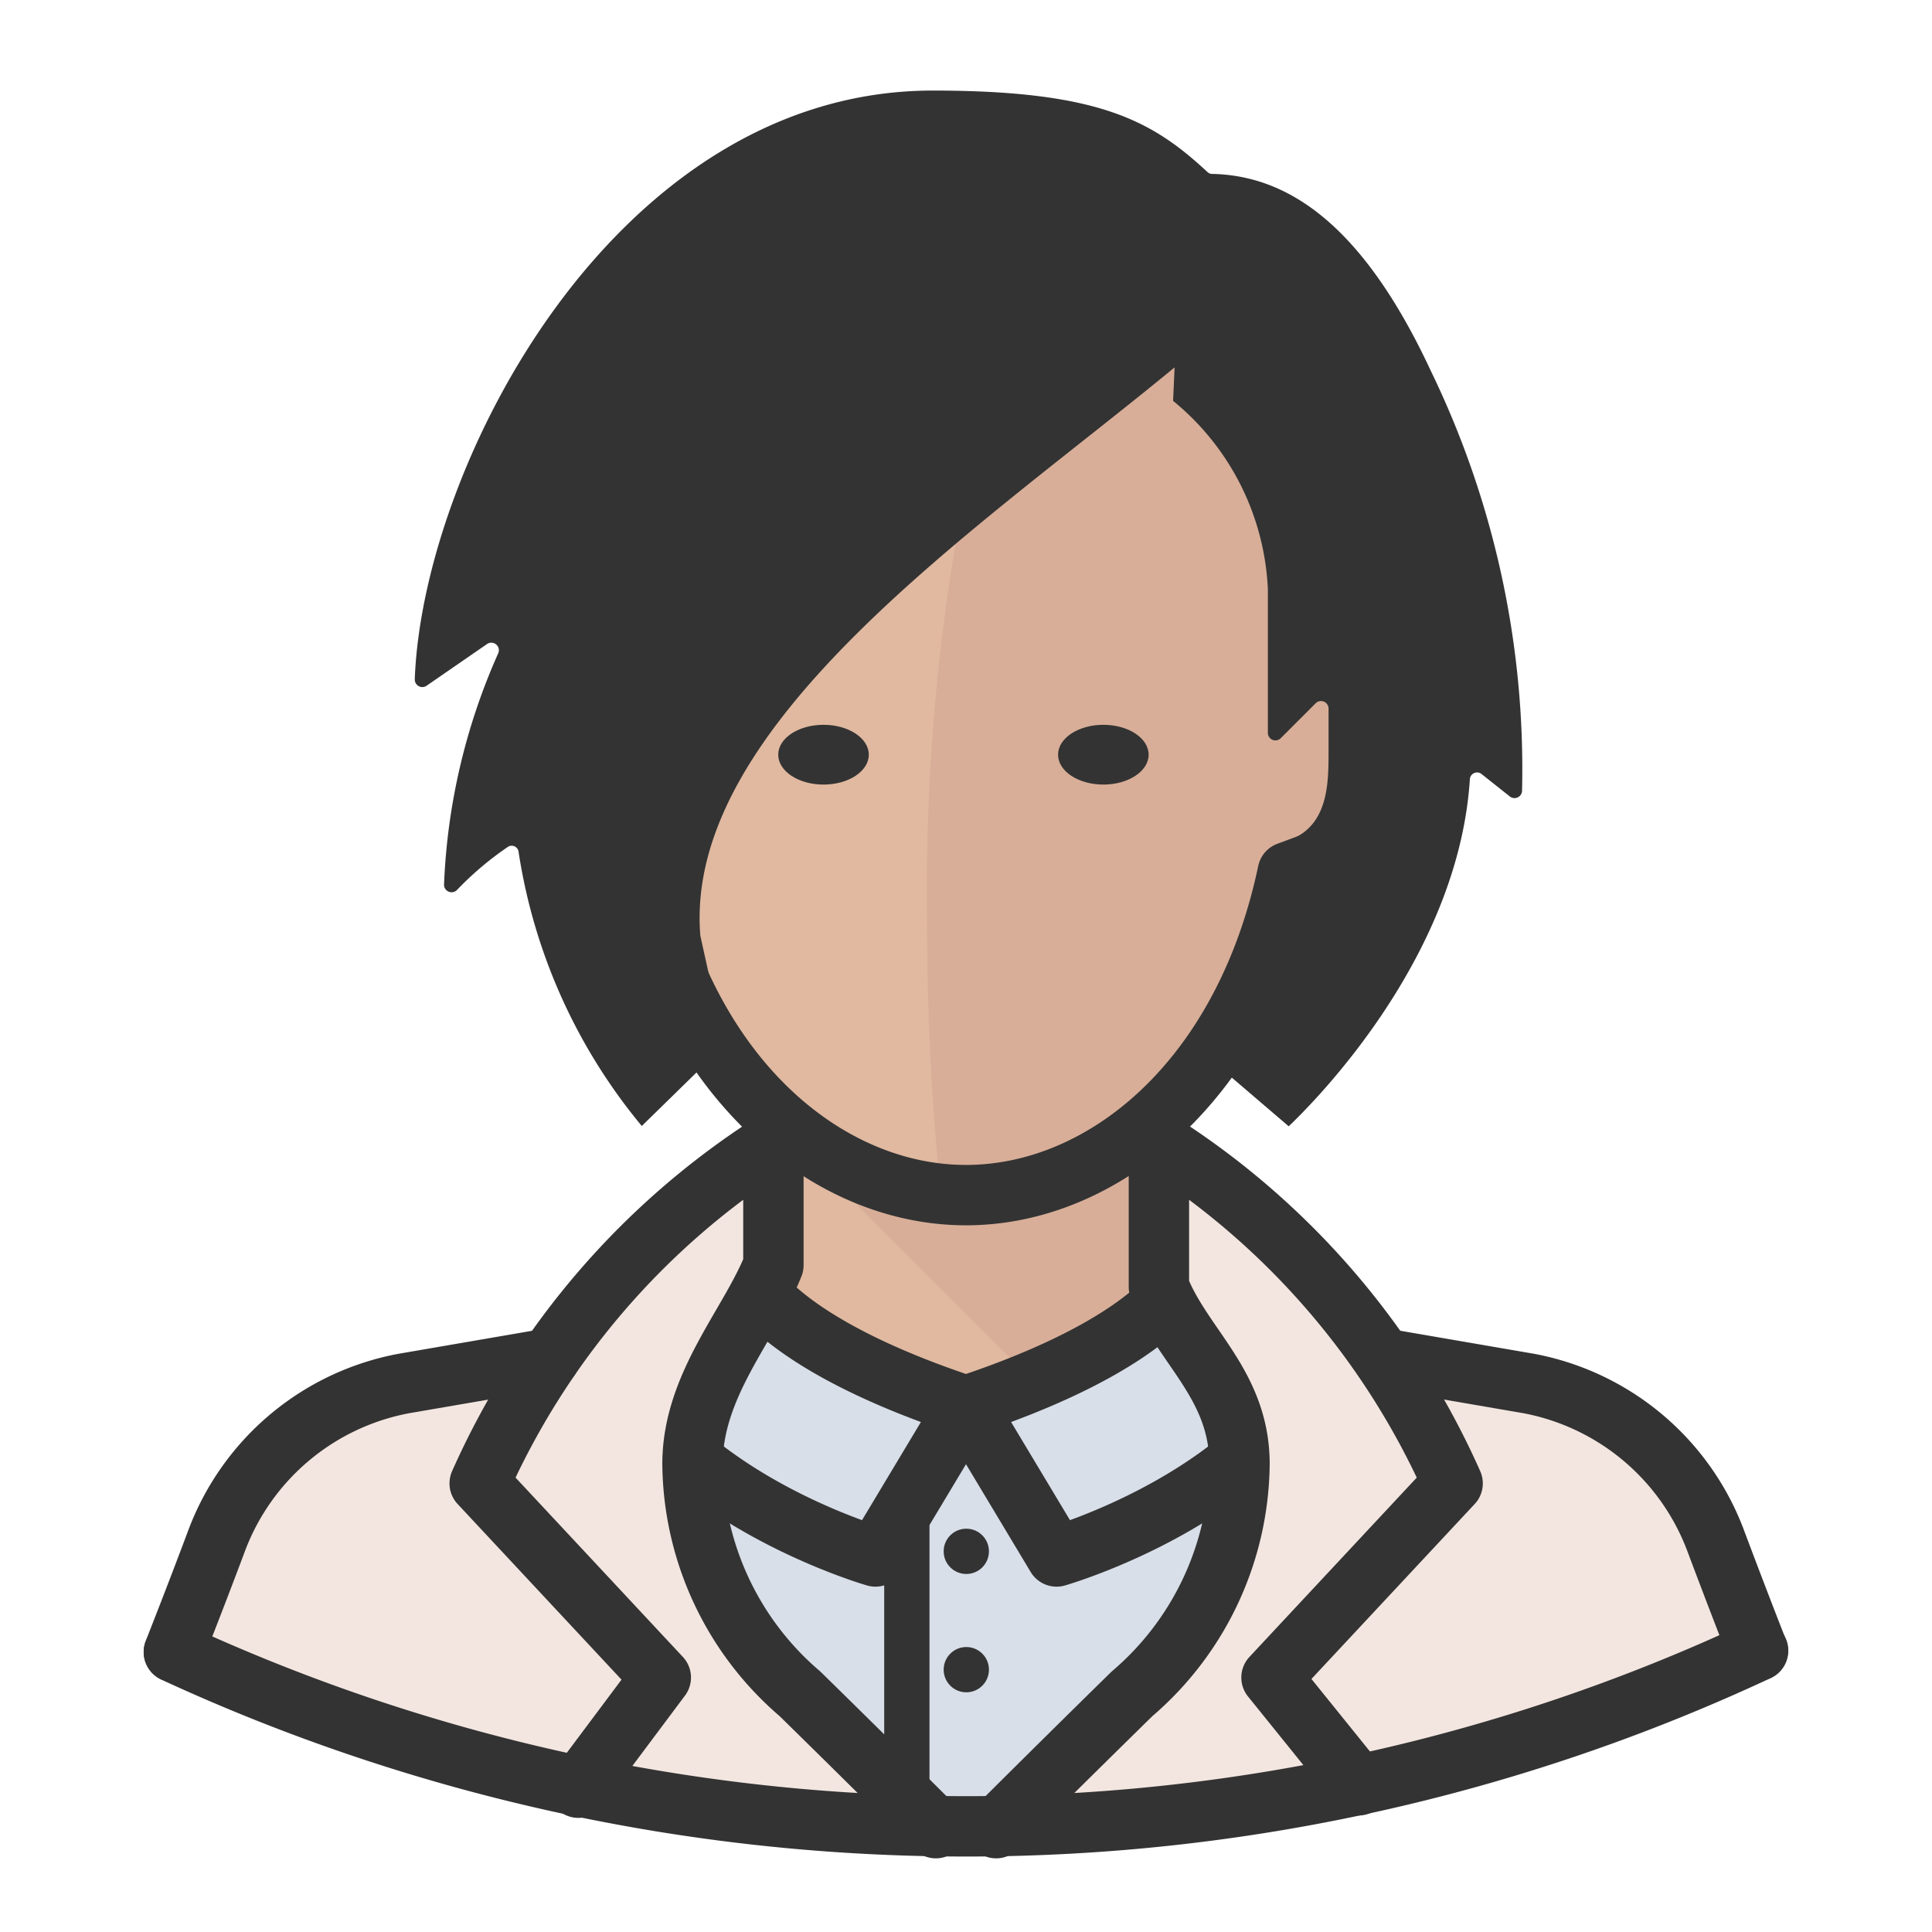 <svg id="Layer_1" data-name="Layer 1" xmlns="http://www.w3.org/2000/svg" viewBox="0 0 64 64"><defs><style>.cls-1{fill:#f3e6e0;}.cls-2{fill:#d8dfe9;}.cls-3{fill:#e0b9a0;}.cls-4{fill:#d8ae98;}.cls-5{fill:#333;}.cls-6,.cls-7,.cls-8,.cls-9{fill:none;stroke:#333;stroke-linejoin:round;}.cls-6,.cls-7,.cls-8{stroke-linecap:round;}.cls-6{stroke-width:1.59px;}.cls-7,.cls-9{stroke-width:2px;}.cls-8{stroke-width:1.5px;}</style></defs><title>avatar-asian-business-woman</title><path class="cls-1" d="M31.91,60.53h.3a61.68,61.68,0,0,0,26-5.83l-2.37-5.55c-.71-2-3.7-3.56-6.63-3.56l-33-.24c-2.92,0-7.71,1.59-8.42,4.42l-2,5A61.68,61.68,0,0,0,31.91,60.53Z"/><path class="cls-2" d="M38.55,42.46H25.66s-4.29,4.67-2,9.9S31.94,61,31.94,61s6.23-3.56,8.54-8.79S38.55,42.46,38.55,42.46Z"/><path class="cls-3" d="M43.68,44.65c-1.64-.47-4.55-1.75-5.28-3v-6.8H25.62V41.6c-.82,1.52-3.43,2.68-5.31,3.05l2.19.81a27.54,27.54,0,0,0,19.31-.1Z"/><path class="cls-4" d="M38.39,41.63v-6.8H25.62v2.32L35.47,47c3.41-.76,3-.2,7-2.81C40.85,43.77,39.12,42.9,38.39,41.63Z"/><path class="cls-3" d="M46.65,20.33a2.73,2.73,0,0,0-2-.58c0-.76-.13-1.53-.24-2.33C43.63,12.38,40,6.49,32,6.49S20.39,12.38,19.66,17.43c-.12.8-.2,1.56-.24,2.33a2.75,2.75,0,0,0-2,.58c-1,.83-1.4,2.33-1,4.12a6.32,6.32,0,0,0,4.13,4.86l.93.28c1.46,6.92,8.07,10,10.6,10s9.2-3.07,10.66-10l.87-.29a6.32,6.32,0,0,0,4.13-4.86C48.05,22.67,47.68,21.16,46.65,20.33Z"/><path class="cls-4" d="M46.65,20.33a2.73,2.73,0,0,0-2-.58c0-.76-.13-1.53-.24-2.33-.65-4.52-3.68-9.7-10-10.73l-.19,1a68.93,68.93,0,0,0-3.51,22.69,88.88,88.88,0,0,0,.45,9.14,4.93,4.93,0,0,0,.91.11c2.53,0,9.2-3.07,10.66-10l.87-.29a6.32,6.32,0,0,0,4.13-4.86C48.05,22.67,47.68,21.16,46.65,20.33Z"/><ellipse class="cls-5" cx="27.28" cy="25" rx="1.5" ry="0.99"/><ellipse class="cls-5" cx="36.55" cy="25" rx="1.5" ry="0.99"/><path class="cls-6" d="M32,46.56l-3,5s-7-2-9-7a11.81,11.81,0,0,0,4.89-2.1c.47.76,2.18,2.48,7.11,4.11"/><path class="cls-2" d="M32,46.56l-3,5s-7-2-9-7a11.81,11.81,0,0,0,4.89-2.1c.47.76,2.18,2.48,7.11,4.11"/><path class="cls-2" d="M32,46.56l3,5s7-2,9-7a11.81,11.81,0,0,1-4.89-2.1c-.47.76-2.18,2.48-7.11,4.11"/><path class="cls-7" d="M32,46.56l-3,5s-7-2-9-7a11.81,11.81,0,0,0,4.89-2.1c.47.76,2.18,2.48,7.11,4.11"/><path class="cls-7" d="M32,46.56l3,5s7-2,9-7a11.81,11.81,0,0,1-4.89-2.1c-.47.76-2.18,2.48-7.11,4.11"/><path class="cls-1" d="M31,60.73c-1.1-1.08-2.88-2.82-4.45-4.39a10.14,10.14,0,0,1-3.56-7.61c0-2.63,1.9-4.84,2.68-6.81V37.84a26.11,26.11,0,0,0-9.73,11.52l6,6.43-2.73,3.65A62.16,62.16,0,0,0,31,60.73Z"/><path class="cls-7" d="M31,60.56s-2-2-4.5-4.45a10.14,10.14,0,0,1-3.56-7.61c0-2.63,1.9-4.62,2.68-6.59V37.84a25.8,25.8,0,0,0-9.73,11.3l6,6.43-2.73,3.65"/><path class="cls-1" d="M38.39,38.78,38.23,42c.78,2,2.84,3.88,2.84,6.51a10.14,10.14,0,0,1-3.56,7.61c-1.56,1.56-3.35,3.31-4.45,4.39A62.1,62.1,0,0,0,45,59.14l-2.9-3.58,6-6.43C47,46.45,44,42.34,38.39,38.78Z"/><path class="cls-7" d="M33,60.56s2-2,4.5-4.45a10.14,10.14,0,0,0,3.56-7.61c0-2.63-1.9-3.9-2.67-5.87V37.84a25.8,25.8,0,0,1,9.73,11.3l-6,6.43L45,59.14"/><circle class="cls-5" cx="32.01" cy="51.39" r="0.75"/><circle class="cls-5" cx="32.01" cy="55.31" r="0.75"/><line class="cls-8" x1="30.04" y1="58.94" x2="30.04" y2="49.84"/><path class="cls-9" d="M32,5.79c-7.95,0-11.62,5.89-12.35,10.93-.12.8-.2,1.57-.24,2.33-.76-.08-.48.91-.86,1.28a3.72,3.72,0,0,0-.69,3.34,5,5,0,0,0,2.78,3.93l.7,1.29c1.46,6.92,6.12,10.7,10.66,10.7s9.2-3.78,10.66-10.7l.78-.29a6.12,6.12,0,0,0,3.44-4.86A4.6,4.6,0,0,0,46,19.63,1.42,1.42,0,0,0,44.6,19c0-.76-.13-1.53-.24-2.33C43.63,11.68,40,5.79,32,5.79Z"/><path class="cls-5" d="M47.4,12.29c-2.29-4.92-4.79-6.49-7.28-6.53A.24.24,0,0,1,40,5.7C38.17,4,36.41,3,30.9,3,20.39,3,14,15.42,13.74,22.5a.25.25,0,0,0,.4.21l2-1.38a.25.25,0,0,1,.36.32,20.81,20.81,0,0,0-1.79,7.64.25.25,0,0,0,.42.2,10.52,10.52,0,0,1,1.7-1.44.23.23,0,0,1,.35.18,18.61,18.61,0,0,0,4.08,9.07L24,34.62,23.2,31c-.58-7,9.24-13.49,15.71-18.83l-.05,1.11A8.54,8.54,0,0,1,42,19.53v4.74a.25.25,0,0,0,.43.18l1.15-1.15a.25.25,0,0,1,.43.18v1.4c0,1,0,2.29-1.07,2.85a19.31,19.31,0,0,1-3.16,7.09l2.91,2.49c1.05-1,5.62-5.7,6-11.48a.24.24,0,0,1,.4-.18l.92.73a.25.25,0,0,0,.41-.18A30.23,30.23,0,0,0,47.4,12.29Z"/><path class="cls-7" d="M58.24,54.68a61.92,61.92,0,0,1-26.3,5.82A62.53,62.53,0,0,1,5.76,54.73"/><path class="cls-7" d="M45.82,45l4.82.83A8.24,8.24,0,0,1,56.82,51c.57,1.52,1.05,2.76,1.41,3.68"/><path class="cls-7" d="M18.2,45l-4.82.83A8.24,8.24,0,0,0,7.19,51c-.58,1.55-1.07,2.8-1.43,3.72"/></svg>